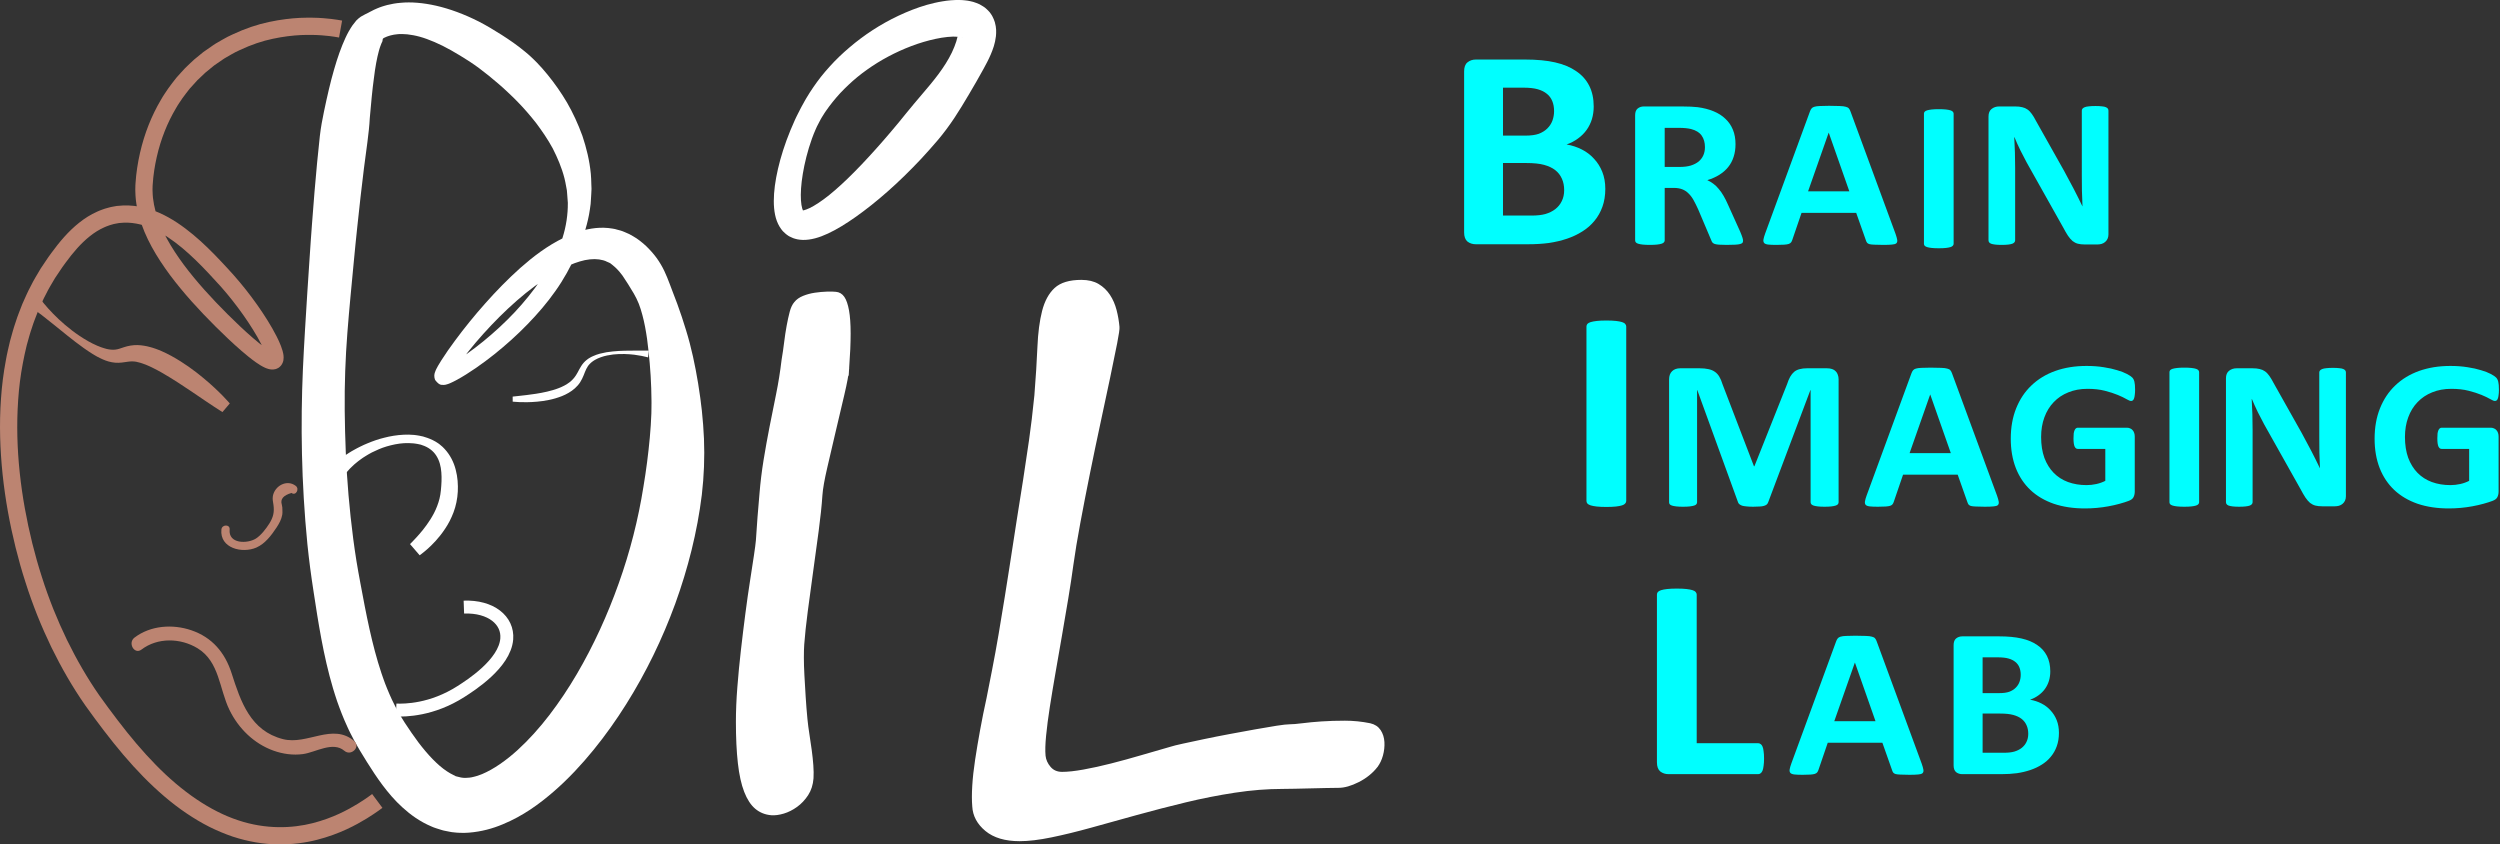 <?xml version="1.0" encoding="UTF-8" standalone="no"?>
<!-- Generator: Adobe Illustrator 16.0.4, SVG Export Plug-In . SVG Version: 6.00 Build 0)  -->

<svg
   inkscape:version="1.1 (c4e8f9e, 2021-05-24)"
   sodipodi:docname="logo.svg"
   xml:space="preserve"
   enable-background="new 0 0 560 560"
   viewBox="0 0 951.686 321.433"
   height="321.433"
   width="951.686"
   y="0px"
   x="0px"
   id="Layer_1"
   version="1.1"
   xmlns:inkscape="http://www.inkscape.org/namespaces/inkscape"
   xmlns:sodipodi="http://sodipodi.sourceforge.net/DTD/sodipodi-0.dtd"
   xmlns="http://www.w3.org/2000/svg"
   xmlns:svg="http://www.w3.org/2000/svg"><rect x="0" y="0" width="951.686" height="321.433" fill="#333333" stroke="none"/><defs
   id="defs187" /><sodipodi:namedview
   id="namedview185"
   pagecolor="#ffffff"
   bordercolor="#666666"
   borderopacity="1.0"
   inkscape:pageshadow="2"
   inkscape:pageopacity="0.0"
   inkscape:pagecheckerboard="0"
   showgrid="false"
   inkscape:zoom="0.77946429"
   inkscape:cx="445.81901"
   inkscape:cy="349.59908"
   inkscape:window-width="1826"
   inkscape:window-height="1081"
   inkscape:window-x="457"
   inkscape:window-y="67"
   inkscape:window-maximized="0"
   inkscape:current-layer="Layer_1" />
<g
   id="g182"
   transform="translate(-15.855,-117.654)">
	<path
   fill="none"
   stroke="#ffffff"
   stroke-width="4.917"
   stroke-miterlimit="10"
   d="m 166.663,387.951 c 3.318,0.121 13.581,0.053 24.677,-7.059 3.597,-2.306 16.65,-10.562 17.422,-19.991 0.583,-7.112 -6.015,-12.521 -16.324,-12.143"
   id="path154" />
	
		<line
   fill="none"
   stroke="#49aa48"
   stroke-width="0.803"
   stroke-miterlimit="10"
   x1="166.663"
   y1="398.676"
   x2="154.767"
   y2="396.261"
   id="line156" />
	<path
   fill="#ffffff"
   d="m 338.629,257.767 c -0.183,2.288 -0.794,5.625 -1.835,10.016 -1.043,4.391 -2.13,9.011 -3.263,13.858 -1.135,4.85 -2.222,9.515 -3.263,13.995 -1.043,4.482 -1.653,7.958 -1.834,10.428 -0.271,4.026 -0.748,8.575 -1.428,13.652 -0.679,5.076 -1.383,10.222 -2.106,15.436 -0.727,5.214 -1.405,10.245 -2.038,15.093 -0.636,4.85 -1.089,9.104 -1.359,12.761 -0.091,1.281 -0.136,2.929 -0.136,4.938 0,2.014 0.066,4.277 0.204,6.792 0.135,2.518 0.292,5.214 0.475,8.096 0.181,2.881 0.408,5.741 0.68,8.575 0.181,1.831 0.43,3.752 0.748,5.763 0.316,2.014 0.611,4.026 0.883,6.037 0.272,2.014 0.477,3.935 0.611,5.763 0.136,1.831 0.158,3.478 0.068,4.939 -0.183,2.379 -0.838,4.438 -1.972,6.175 -1.134,1.738 -2.492,3.179 -4.076,4.321 -1.588,1.146 -3.219,1.967 -4.894,2.47 -1.678,0.502 -3.195,0.708 -4.554,0.617 -2.266,-0.184 -4.213,-0.96 -5.844,-2.332 -1.633,-1.372 -2.991,-3.451 -4.078,-6.243 -1.087,-2.789 -1.881,-6.38 -2.378,-10.771 -0.5,-4.391 -0.748,-9.649 -0.748,-15.779 0,-4.023 0.18,-8.369 0.544,-13.034 0.36,-4.665 0.815,-9.375 1.358,-14.133 0.544,-4.755 1.108,-9.398 1.699,-13.926 0.588,-4.527 1.177,-8.666 1.768,-12.418 0.588,-3.749 1.087,-6.997 1.494,-9.741 0.408,-2.743 0.657,-4.665 0.748,-5.763 0.181,-3.108 0.385,-6.037 0.611,-8.781 0.226,-2.744 0.476,-5.716 0.748,-8.919 0.361,-4.39 0.883,-8.665 1.562,-12.828 0.682,-4.162 1.429,-8.323 2.243,-12.487 0.816,-4.161 1.653,-8.345 2.516,-12.554 0.859,-4.206 1.563,-8.597 2.106,-13.172 0.361,-2.103 0.68,-4.275 0.951,-6.517 0.272,-2.241 0.588,-4.344 0.952,-6.311 0.361,-1.967 0.747,-3.726 1.156,-5.283 0.406,-1.554 0.972,-2.744 1.697,-3.567 0.725,-0.914 1.768,-1.647 3.126,-2.196 1.359,-0.549 2.809,-0.937 4.351,-1.166 1.54,-0.227 3.035,-0.365 4.484,-0.411 1.448,-0.046 2.583,-0.022 3.399,0.068 1.176,0.092 2.128,0.664 2.854,1.715 0.725,1.053 1.292,2.699 1.698,4.939 0.409,2.243 0.612,5.146 0.612,8.713 0.003,3.568 -0.18,7.958 -0.54,13.172"
   id="path158" />
	<path
   fill="none"
   stroke="#ffffff"
   stroke-miterlimit="10"
   d="m 338.629,257.767 c -0.183,2.288 -0.794,5.625 -1.835,10.016 -1.043,4.391 -2.13,9.011 -3.263,13.858 -1.135,4.85 -2.222,9.515 -3.263,13.995 -1.043,4.482 -1.653,7.958 -1.834,10.428 -0.271,4.026 -0.748,8.575 -1.428,13.652 -0.679,5.076 -1.383,10.222 -2.106,15.436 -0.727,5.214 -1.405,10.245 -2.038,15.093 -0.636,4.85 -1.089,9.104 -1.359,12.761 -0.091,1.281 -0.136,2.929 -0.136,4.938 0,2.014 0.066,4.277 0.204,6.792 0.135,2.518 0.292,5.214 0.475,8.096 0.181,2.881 0.408,5.741 0.68,8.575 0.181,1.831 0.43,3.752 0.748,5.763 0.316,2.014 0.611,4.026 0.883,6.037 0.272,2.014 0.477,3.935 0.611,5.763 0.136,1.831 0.158,3.478 0.068,4.939 -0.183,2.379 -0.838,4.438 -1.972,6.175 -1.134,1.738 -2.492,3.179 -4.076,4.321 -1.588,1.146 -3.219,1.967 -4.894,2.47 -1.678,0.502 -3.195,0.708 -4.554,0.617 -2.266,-0.184 -4.213,-0.96 -5.844,-2.332 -1.633,-1.372 -2.991,-3.451 -4.078,-6.243 -1.087,-2.789 -1.881,-6.38 -2.378,-10.771 -0.5,-4.391 -0.748,-9.649 -0.748,-15.779 0,-4.023 0.18,-8.369 0.544,-13.034 0.36,-4.665 0.815,-9.375 1.358,-14.133 0.544,-4.755 1.108,-9.398 1.699,-13.926 0.588,-4.527 1.177,-8.666 1.768,-12.418 0.588,-3.749 1.087,-6.997 1.494,-9.741 0.408,-2.743 0.657,-4.665 0.748,-5.763 0.181,-3.108 0.385,-6.037 0.611,-8.781 0.226,-2.744 0.476,-5.716 0.748,-8.919 0.361,-4.39 0.883,-8.665 1.562,-12.828 0.682,-4.162 1.429,-8.323 2.243,-12.487 0.816,-4.161 1.653,-8.345 2.516,-12.554 0.859,-4.206 1.563,-8.597 2.106,-13.172 0.361,-2.103 0.68,-4.275 0.951,-6.517 0.272,-2.241 0.588,-4.344 0.952,-6.311 0.361,-1.967 0.747,-3.726 1.156,-5.283 0.406,-1.554 0.972,-2.744 1.697,-3.567 0.725,-0.914 1.768,-1.647 3.126,-2.196 1.359,-0.549 2.809,-0.937 4.351,-1.166 1.54,-0.227 3.035,-0.365 4.484,-0.411 1.448,-0.046 2.583,-0.022 3.399,0.068 1.176,0.092 2.128,0.664 2.854,1.715 0.725,1.053 1.292,2.699 1.698,4.939 0.409,2.243 0.612,5.146 0.612,8.713 0.003,3.568 -0.18,7.958 -0.54,13.172 z"
   id="path160" />
	<path
   fill="#ffffff"
   d="m 539.792,409.381 c -1.813,2.287 -4.124,4.14 -6.932,5.557 -2.81,1.419 -5.301,2.127 -7.476,2.127 -1.271,0 -2.854,0.023 -4.759,0.068 -1.901,0.047 -3.873,0.092 -5.911,0.137 -2.039,0.048 -4.011,0.092 -5.912,0.138 -1.903,0.047 -3.49,0.068 -4.758,0.068 -5.8,0 -11.849,0.48 -18.146,1.44 -6.299,0.961 -12.572,2.195 -18.825,3.705 -6.252,1.51 -12.437,3.108 -18.553,4.802 -6.117,1.691 -11.894,3.293 -17.331,4.803 -5.437,1.509 -10.488,2.744 -15.155,3.704 -4.667,0.961 -8.678,1.44 -12.028,1.44 -5.437,0 -9.675,-1.258 -12.709,-3.772 -3.036,-2.518 -4.645,-5.513 -4.825,-8.987 -0.183,-2.195 -0.183,-4.802 0,-7.821 0.181,-3.018 0.544,-6.311 1.088,-9.879 0.543,-3.566 1.177,-7.34 1.902,-11.319 0.725,-3.979 1.539,-8.026 2.447,-12.143 0.543,-2.744 1.244,-6.312 2.106,-10.702 0.859,-4.391 1.698,-8.987 2.515,-13.789 0.815,-4.803 1.584,-9.468 2.311,-13.994 0.724,-4.529 1.312,-8.255 1.767,-11.184 0.997,-6.676 1.925,-12.69 2.787,-18.043 0.859,-5.351 1.675,-10.496 2.445,-15.436 0.77,-4.939 1.517,-9.947 2.243,-15.024 0.726,-5.076 1.404,-10.771 2.039,-17.082 0.544,-6.86 0.929,-12.987 1.156,-18.386 0.224,-5.396 0.815,-9.947 1.766,-13.652 0.952,-3.704 2.491,-6.539 4.621,-8.507 2.128,-1.966 5.414,-2.95 9.855,-2.95 2.535,0 4.643,0.504 6.319,1.51 1.677,1.007 3.06,2.332 4.146,3.979 1.087,1.646 1.903,3.522 2.446,5.625 0.544,2.106 0.904,4.209 1.088,6.312 0.089,0.641 -0.204,2.699 -0.884,6.174 -0.68,3.477 -1.563,7.799 -2.65,12.966 -1.087,5.169 -2.311,10.908 -3.67,17.219 -1.359,6.312 -2.697,12.716 -4.009,19.209 -1.315,6.497 -2.539,12.784 -3.67,18.866 -1.135,6.085 -2.019,11.412 -2.652,15.984 -0.543,4.026 -1.201,8.349 -1.97,12.967 -0.771,4.62 -1.563,9.284 -2.379,13.995 -0.815,4.712 -1.632,9.398 -2.446,14.063 -0.816,4.665 -1.542,9.034 -2.175,13.104 -0.636,4.07 -1.111,7.73 -1.428,10.977 -0.318,3.248 -0.387,5.831 -0.203,7.752 0.181,1.646 0.859,3.156 2.038,4.528 1.178,1.372 2.764,2.058 4.758,2.058 2.174,0 4.914,-0.296 8.223,-0.892 3.307,-0.595 6.841,-1.372 10.602,-2.333 3.76,-0.96 7.59,-2.011 11.485,-3.155 3.896,-1.143 7.612,-2.217 11.146,-3.225 0.814,-0.274 2.378,-0.662 4.688,-1.166 2.312,-0.502 4.983,-1.074 8.021,-1.716 3.033,-0.639 6.272,-1.279 9.718,-1.921 3.442,-0.638 6.681,-1.234 9.719,-1.782 3.034,-0.55 5.73,-1.007 8.086,-1.373 2.356,-0.364 3.987,-0.549 4.895,-0.549 1.176,0 2.83,-0.138 4.961,-0.411 2.128,-0.274 4.553,-0.501 7.271,-0.687 2.718,-0.182 5.662,-0.273 8.834,-0.273 3.171,0 6.342,0.32 9.516,0.96 1.631,0.366 2.854,1.166 3.671,2.4 0.814,1.235 1.267,2.676 1.358,4.322 0.089,1.646 -0.092,3.293 -0.544,4.939 -0.453,1.647 -1.133,3.067 -2.037,4.255"
   id="path162" />
	<path
   fill="none"
   stroke="#ffffff"
   stroke-miterlimit="10"
   d="m 539.792,409.381 c -1.813,2.287 -4.124,4.14 -6.932,5.557 -2.81,1.419 -5.301,2.127 -7.476,2.127 -1.271,0 -2.854,0.023 -4.759,0.068 -1.901,0.047 -3.873,0.092 -5.911,0.137 -2.039,0.048 -4.011,0.092 -5.912,0.138 -1.903,0.047 -3.49,0.068 -4.758,0.068 -5.8,0 -11.849,0.48 -18.146,1.44 -6.299,0.961 -12.572,2.195 -18.825,3.705 -6.252,1.51 -12.437,3.108 -18.553,4.802 -6.117,1.691 -11.894,3.293 -17.331,4.803 -5.437,1.509 -10.488,2.744 -15.155,3.704 -4.667,0.961 -8.678,1.44 -12.028,1.44 -5.437,0 -9.675,-1.258 -12.709,-3.772 -3.036,-2.518 -4.645,-5.513 -4.825,-8.987 -0.183,-2.195 -0.183,-4.802 0,-7.821 0.181,-3.018 0.544,-6.311 1.088,-9.879 0.543,-3.566 1.177,-7.34 1.902,-11.319 0.725,-3.979 1.539,-8.026 2.447,-12.143 0.543,-2.744 1.244,-6.312 2.106,-10.702 0.859,-4.391 1.698,-8.987 2.515,-13.789 0.815,-4.803 1.584,-9.468 2.311,-13.994 0.724,-4.529 1.312,-8.255 1.767,-11.184 0.997,-6.676 1.925,-12.69 2.787,-18.043 0.859,-5.351 1.675,-10.496 2.445,-15.436 0.77,-4.939 1.517,-9.947 2.243,-15.024 0.726,-5.076 1.404,-10.771 2.039,-17.082 0.544,-6.86 0.929,-12.987 1.156,-18.386 0.224,-5.396 0.815,-9.947 1.766,-13.652 0.952,-3.704 2.491,-6.539 4.621,-8.507 2.128,-1.966 5.414,-2.95 9.855,-2.95 2.535,0 4.643,0.504 6.319,1.51 1.677,1.007 3.06,2.332 4.146,3.979 1.087,1.646 1.903,3.522 2.446,5.625 0.544,2.106 0.904,4.209 1.088,6.312 0.089,0.641 -0.204,2.699 -0.884,6.174 -0.68,3.477 -1.563,7.799 -2.65,12.966 -1.087,5.169 -2.311,10.908 -3.67,17.219 -1.359,6.312 -2.697,12.716 -4.009,19.209 -1.315,6.497 -2.539,12.784 -3.67,18.866 -1.135,6.085 -2.019,11.412 -2.652,15.984 -0.543,4.026 -1.201,8.349 -1.97,12.967 -0.771,4.62 -1.563,9.284 -2.379,13.995 -0.815,4.712 -1.632,9.398 -2.446,14.063 -0.816,4.665 -1.542,9.034 -2.175,13.104 -0.636,4.07 -1.111,7.73 -1.428,10.977 -0.318,3.248 -0.387,5.831 -0.203,7.752 0.181,1.646 0.859,3.156 2.038,4.528 1.178,1.372 2.764,2.058 4.758,2.058 2.174,0 4.914,-0.296 8.223,-0.892 3.307,-0.595 6.841,-1.372 10.602,-2.333 3.76,-0.96 7.59,-2.011 11.485,-3.155 3.896,-1.143 7.612,-2.217 11.146,-3.225 0.814,-0.274 2.378,-0.662 4.688,-1.166 2.312,-0.502 4.983,-1.074 8.021,-1.716 3.033,-0.639 6.272,-1.279 9.718,-1.921 3.442,-0.638 6.681,-1.234 9.719,-1.782 3.034,-0.55 5.73,-1.007 8.086,-1.373 2.356,-0.364 3.987,-0.549 4.895,-0.549 1.176,0 2.83,-0.138 4.961,-0.411 2.128,-0.274 4.553,-0.501 7.271,-0.687 2.718,-0.182 5.662,-0.273 8.834,-0.273 3.171,0 6.342,0.32 9.516,0.96 1.631,0.366 2.854,1.166 3.671,2.4 0.814,1.235 1.267,2.676 1.358,4.322 0.089,1.646 -0.092,3.293 -0.544,4.939 -0.453,1.647 -1.133,3.067 -2.037,4.255 z"
   id="path164" />
	<path
   fill="#ffffff"
   d="m 156.973,122.024 c 0,0 0.187,-0.096 0.556,-0.286 0.422,-0.199 0.75,-0.438 1.952,-0.913 0.27,-0.108 0.557,-0.223 0.86,-0.345 0.313,-0.128 0.624,-0.24 0.92,-0.324 0.614,-0.181 1.288,-0.419 2.024,-0.597 1.47,-0.362 3.199,-0.7 5.122,-0.843 3.861,-0.374 8.507,-0.018 13.567,1.135 5.06,1.169 10.547,3.162 16.234,6.044 2.83,1.47 5.701,3.167 8.639,5.051 2.946,1.882 5.957,3.939 8.941,6.429 0.373,0.316 0.748,0.633 1.125,0.952 l 0.282,0.243 0.308,0.28 0.499,0.46 c 0.726,0.69 1.543,1.45 2.22,2.165 1.411,1.468 2.785,2.99 4.089,4.623 2.635,3.239 5.139,6.769 7.408,10.63 2.244,3.884 4.189,8.12 5.831,12.62 1.528,4.559 2.726,9.388 3.212,14.458 0.156,1.256 0.125,2.555 0.19,3.834 0.024,0.64 0.049,1.282 0.073,1.926 0.001,0.644 -0.063,1.295 -0.093,1.944 -0.039,0.647 -0.078,1.297 -0.118,1.948 l -0.062,0.975 -0.032,0.488 -0.016,0.244 c -0.001,0.067 -0.032,0.311 -0.032,0.311 -0.083,0.601 -0.166,1.204 -0.25,1.809 -0.108,0.67 -0.207,1.362 -0.33,2.014 -0.969,5.175 -2.736,10.194 -4.866,15.075 -2.17,4.868 -4.776,9.621 -7.943,14.076 -3.141,4.471 -6.756,8.68 -10.665,12.689 -3.901,4.021 -8.123,7.831 -12.631,11.424 -2.258,1.793 -4.584,3.534 -7.005,5.199 -2.431,1.665 -4.905,3.267 -7.653,4.73 -0.7,0.363 -1.394,0.728 -2.225,1.077 -0.442,0.174 -0.84,0.352 -1.591,0.527 -0.321,0.046 -0.379,0.09 -0.922,0.1 -0.332,-0.21 -1.206,0.598 -3.069,-1.86 0.111,0.243 -0.402,-0.705 -0.338,-1.802 0.087,-0.794 0.109,-0.619 0.182,-0.972 0.223,-0.7 0.428,-1.117 0.626,-1.518 0.201,-0.411 0.399,-0.764 0.601,-1.122 0.401,-0.71 0.812,-1.363 1.227,-2.019 1.649,-2.6 3.38,-5.066 5.192,-7.505 3.608,-4.876 7.456,-9.64 11.593,-14.277 4.12,-4.652 8.529,-9.171 13.34,-13.486 4.851,-4.269 10.121,-8.343 16.499,-11.461 3.193,-1.541 6.685,-2.878 10.674,-3.506 1.987,-0.313 4.103,-0.421 6.276,-0.21 0.543,0.055 1.088,0.11 1.634,0.219 l 0.819,0.152 c -0.194,-0.081 0.736,0.197 0.736,0.197 l 0.291,0.078 c 0.821,0.241 1.372,0.29 2.726,0.881 0.587,0.243 1.173,0.499 1.754,0.766 l 1.437,0.8 c 0.984,0.519 1.827,1.154 2.686,1.794 0.889,0.625 1.592,1.346 2.392,2.033 0.752,0.707 1.402,1.461 2.102,2.203 2.671,2.99 4.524,6.342 5.875,9.743 l 0.992,2.539 c 0.292,0.849 0.64,1.676 0.949,2.516 0.634,1.661 1.283,3.307 1.887,4.962 1.192,3.309 2.327,6.615 3.319,9.955 2.067,6.664 3.485,13.455 4.619,20.319 0.28,1.717 0.539,3.445 0.773,5.175 l 0.173,1.284 0.158,1.355 0.313,2.491 c 0.373,3.681 0.668,7.186 0.812,10.751 0.289,7.117 0.009,14.271 -0.82,21.354 -1.74,14.163 -5.274,28.057 -10.106,41.426 -4.874,13.362 -11.102,26.204 -18.672,38.26 -3.783,6.03 -7.912,11.862 -12.448,17.431 -4.535,5.567 -9.469,10.894 -15.061,15.759 -5.593,4.853 -11.793,9.377 -19.496,12.553 -3.822,1.614 -8.126,2.803 -12.868,3.177 l -1.792,0.09 -1.835,-0.036 c -0.607,-0.003 -1.234,-0.08 -1.853,-0.139 l -0.93,-0.101 c 0.395,0.09 -1.075,-0.182 -1.019,-0.176 l -0.3,-0.06 -1.199,-0.238 -0.599,-0.12 c -0.075,-0.01 -0.219,-0.047 -0.41,-0.103 l -0.514,-0.149 c -0.684,-0.201 -1.368,-0.417 -2.046,-0.644 l -1.012,-0.354 c -0.354,-0.124 -0.557,-0.238 -0.843,-0.36 -4.368,-1.853 -7.918,-4.457 -10.905,-7.175 -3.015,-2.718 -5.451,-5.641 -7.644,-8.548 -2.181,-2.917 -4.085,-5.859 -5.884,-8.712 -0.86,-1.403 -1.719,-2.807 -2.576,-4.206 l -0.287,-0.471 -0.148,-0.258 -0.296,-0.515 -0.592,-1.03 c -0.399,-0.704 -0.768,-1.303 -1.225,-2.206 l -1.297,-2.51 c -0.45,-0.851 -0.759,-1.612 -1.143,-2.422 -0.758,-1.592 -1.406,-3.2 -2.055,-4.805 -0.66,-1.603 -1.198,-3.218 -1.791,-4.819 -0.511,-1.609 -1.075,-3.214 -1.531,-4.813 -1.904,-6.405 -3.298,-12.727 -4.463,-18.904 -1.155,-6.178 -2.082,-12.216 -2.978,-18.114 -0.442,-2.915 -0.9,-5.946 -1.286,-8.965 -0.395,-3.013 -0.732,-5.98 -1.041,-8.938 -2.337,-23.639 -2.605,-45.899 -1.715,-66.508 0.472,-10.309 1.112,-20.059 1.684,-29.272 0.305,-4.612 0.602,-9.106 0.891,-13.474 0.313,-4.364 0.555,-8.557 0.893,-12.705 0.324,-4.131 0.637,-8.129 0.939,-11.989 0.344,-3.856 0.674,-7.574 0.992,-11.146 0.368,-3.582 0.72,-7.017 1.057,-10.3 0.373,-3.3 0.962,-6.401 1.582,-9.359 1.241,-5.927 2.451,-11.202 3.809,-15.865 1.321,-4.63 2.748,-8.649 4.324,-12.067 0.206,-0.43 0.406,-0.846 0.6,-1.251 0.187,-0.398 0.38,-0.789 0.635,-1.202 0.485,-0.81 0.889,-1.529 1.369,-2.234 0.547,-0.733 1.06,-1.391 1.545,-1.98 0.599,-0.614 1.21,-1.104 1.771,-1.492 1.224,-0.716 2.189,-1.174 2.694,-1.411 0.542,-0.273 0.803,-0.436 0.803,-0.436 z m 5.075,10.029 c 0,0 -0.103,0.051 -0.275,0.198 -0.236,0.141 -0.255,0.442 -0.291,0.758 0,0.205 -0.018,0.379 -0.114,0.5 -0.097,0.238 -0.21,0.496 -0.35,0.752 -0.138,0.325 -0.285,0.789 -0.455,1.207 -0.09,0.195 -0.169,0.47 -0.248,0.767 -0.081,0.287 -0.165,0.582 -0.252,0.886 -0.677,2.48 -1.365,5.988 -1.873,10.332 -0.601,4.287 -1.061,9.414 -1.566,15.148 -0.295,5.782 -1.36,12.122 -2.221,19.099 -0.415,3.497 -0.848,7.137 -1.296,10.912 -0.412,3.78 -0.837,7.697 -1.277,11.743 -0.452,4.027 -0.832,8.288 -1.264,12.618 -0.41,4.33 -0.833,8.784 -1.266,13.355 -0.843,9.157 -1.705,18.728 -2.033,28.621 -0.358,9.885 -0.205,20.257 0.222,30.94 0.451,10.683 1.375,21.705 2.833,32.902 0.373,2.794 0.775,5.61 1.223,8.404 0.449,2.791 0.968,5.585 1.514,8.529 1.081,5.819 2.177,11.643 3.45,17.382 1.279,5.732 2.739,11.386 4.555,16.823 0.438,1.371 0.959,2.685 1.431,4.034 0.54,1.301 1.028,2.642 1.608,3.914 0.57,1.281 1.134,2.567 1.776,3.794 0.312,0.602 0.617,1.292 0.932,1.821 l 0.927,1.668 c 0.257,0.507 0.735,1.244 1.139,1.904 l 0.626,1.01 0.313,0.505 0.156,0.253 c -0.208,-0.343 0.035,0.045 0.03,0.032 0.86,1.314 1.718,2.589 2.566,3.822 1.69,2.474 3.438,4.786 5.235,6.904 1.784,2.123 3.645,4.033 5.463,5.61 1.833,1.567 3.644,2.754 5.244,3.502 0.087,0.04 0.236,0.136 0.27,0.135 0.049,0.011 0.095,0.026 0.14,0.047 0.09,0.04 0.175,0.093 0.259,0.159 l 0.063,0.052 c -0.002,0.018 0.049,0.039 0.175,0.064 l 0.594,0.146 1.187,0.29 0.297,0.073 c 0.255,0.057 -1.014,-0.184 -0.416,-0.076 l 0.285,0.041 c 0.192,0.027 0.373,0.084 0.583,0.082 0.204,0.014 0.409,0.031 0.614,0.057 l 0.657,-0.005 c 0.897,-0.028 1.869,-0.097 2.912,-0.383 0.51,-0.093 1.056,-0.3 1.59,-0.438 0.548,-0.208 1.093,-0.365 1.655,-0.611 4.468,-1.881 9.147,-5.195 13.471,-9.108 4.323,-3.952 8.417,-8.491 12.166,-13.398 3.758,-4.904 7.24,-10.131 10.43,-15.571 6.381,-10.887 11.702,-22.55 15.959,-34.544 4.283,-11.992 7.44,-24.358 9.401,-36.793 1.048,-6.21 1.849,-12.435 2.424,-18.673 0.303,-3.114 0.472,-6.28 0.596,-9.251 l 0.034,-2.493 0.005,-0.625 0.003,-0.312 c 0.003,-0.053 -0.006,-0.323 0.009,-0.198 l -0.007,-1.203 c -0.011,-1.584 -0.044,-3.163 -0.098,-4.745 -0.204,-6.333 -0.785,-12.63 -1.586,-18.798 -0.448,-3.074 -0.983,-6.116 -1.778,-9.037 l -0.625,-2.171 c -0.232,-0.707 -0.489,-1.406 -0.734,-2.108 -0.298,-0.673 -0.574,-1.351 -0.896,-2.01 -0.323,-0.65 -0.676,-1.276 -1.019,-1.908 -1.454,-2.456 -2.876,-4.753 -4.275,-6.79 -0.377,-0.46 -0.737,-0.97 -1.114,-1.412 -0.39,-0.4 -0.742,-0.916 -1.148,-1.253 -0.398,-0.365 -0.777,-0.783 -1.185,-1.076 l -0.593,-0.497 c -0.14,-0.087 -0.273,-0.186 -0.405,-0.297 -0.052,-0.198 -1.057,-0.574 -1.739,-0.88 l -0.277,-0.12 c -0.187,-0.073 0.55,0.154 0.16,0.032 l -0.348,-0.127 c -0.227,-0.101 -0.474,-0.162 -0.72,-0.233 -0.985,-0.279 -2.084,-0.428 -3.264,-0.441 -1.18,-0.015 -2.43,0.137 -3.712,0.388 -1.277,0.282 -2.58,0.669 -3.881,1.145 -5.21,1.975 -10.312,5.151 -15.089,8.679 -4.805,3.535 -9.286,7.544 -13.514,11.731 -4.209,4.208 -8.178,8.609 -11.82,13.149 -1.798,2.28 -3.554,4.588 -5.093,6.917 -0.371,0.582 -0.742,1.168 -1.061,1.73 -0.158,0.278 -0.318,0.563 -0.438,0.808 -0.134,0.248 -0.228,0.494 -0.228,0.494 0.035,-0.176 -0.008,0.173 0.063,-0.441 0.048,-0.913 -0.482,-1.678 -0.27,-1.272 -1.75,-2.315 -2.422,-1.482 -2.576,-1.7 -0.361,0.017 -0.241,0.008 -0.381,0.035 -0.042,0.012 0.24,-0.076 0.471,-0.175 0.508,-0.212 1.109,-0.506 1.687,-0.823 2.351,-1.284 4.702,-2.834 6.961,-4.423 2.266,-1.597 4.462,-3.28 6.59,-5.011 4.247,-3.475 8.227,-7.152 11.856,-11.01 3.629,-3.859 6.883,-7.913 9.761,-12.066 2.859,-4.161 5.394,-8.418 7.197,-12.846 1.844,-4.409 2.857,-8.982 3.171,-13.4 0.041,-0.545 0.052,-1.055 0.083,-1.579 0.023,-0.551 0.019,-1.188 0.024,-1.776 -0.08,-1.06 -0.16,-2.114 -0.239,-3.161 -0.047,-0.532 -0.058,-1.061 -0.13,-1.586 l -0.291,-1.565 c -0.225,-1.034 -0.342,-2.065 -0.637,-3.067 -1.034,-4.031 -2.652,-7.773 -4.431,-11.283 -1.889,-3.485 -4.081,-6.668 -6.323,-9.664 -2.316,-2.955 -4.711,-5.704 -7.161,-8.211 -1.236,-1.24 -2.45,-2.46 -3.678,-3.581 -0.625,-0.598 -1.152,-1.081 -1.752,-1.626 -0.619,-0.543 -1.231,-1.08 -1.837,-1.612 -2.448,-2.094 -4.909,-4.119 -7.34,-5.915 -2.437,-1.797 -4.855,-3.372 -7.182,-4.759 -2.324,-1.394 -4.526,-2.68 -6.647,-3.724 -2.118,-1.049 -4.128,-1.907 -6,-2.587 -1.875,-0.682 -3.613,-1.157 -5.188,-1.444 -1.576,-0.303 -2.987,-0.447 -4.21,-0.454 -1.237,-0.038 -2.268,0.112 -3.152,0.239 -0.445,0.061 -0.823,0.187 -1.187,0.261 -0.196,0.039 -0.34,0.083 -0.452,0.126 -0.125,0.038 -0.244,0.075 -0.355,0.11 -0.348,0.049 -1.1,0.428 -1.434,0.566 -0.379,0.168 -0.572,0.254 -0.572,0.254 z"
   id="path166" />
	<path
   fill="#bc8471"
   d="m 144.917,131.941 c 0,0 -0.149,-0.027 -0.443,-0.08 -0.304,-0.059 -0.73,-0.132 -1.251,-0.21 -1.06,-0.173 -2.723,-0.384 -4.874,-0.549 -2.158,-0.165 -4.836,-0.22 -7.976,-0.101 -3.138,0.16 -6.732,0.575 -10.674,1.415 -3.947,0.821 -8.196,2.244 -12.568,4.303 -1.09,0.523 -2.22,1.023 -3.288,1.692 -0.544,0.315 -1.094,0.632 -1.648,0.953 -0.555,0.32 -1.125,0.629 -1.649,1.021 -1.04,0.717 -2.1,1.448 -3.178,2.191 -1.106,0.906 -2.232,1.827 -3.376,2.763 -1.042,0.941 -1.981,1.897 -3.008,2.859 -0.98,1.03 -1.943,2.148 -2.94,3.24 -0.892,1.186 -1.864,2.338 -2.735,3.592 -0.833,1.28 -1.764,2.521 -2.513,3.906 -3.211,5.396 -5.715,11.629 -7.255,18.407 -0.77,3.387 -1.326,6.898 -1.552,10.494 l -0.04,0.57 -0.017,0.712 -0.017,0.713 0.017,0.615 c 0,0.804 0.083,1.688 0.155,2.549 0.195,1.727 0.534,3.463 1.006,5.201 1.916,6.972 5.953,13.791 10.755,20.274 4.851,6.487 10.539,12.716 16.674,18.829 3.063,3.046 6.224,6.071 9.509,8.916 1.64,1.418 3.322,2.799 5.005,3.991 0.825,0.581 1.705,1.136 2.36,1.432 0.126,0.045 0.311,0.134 0.323,0.122 0.03,0.013 0.066,0.025 -0.037,-0.002 -0.077,-0.006 -0.078,-0.002 -0.39,0.009 -0.12,0.013 -0.239,0.044 -0.348,0.09 -0.199,0.047 -0.413,0.136 -0.596,0.257 0.135,-0.205 -0.828,0.779 -0.624,0.559 0.024,-0.032 0.138,-0.162 0.087,-0.114 -0.167,0.175 -0.31,0.395 -0.402,0.626 -0.107,0.299 -0.12,0.43 -0.125,0.407 -0.027,0.067 -0.009,0.211 -0.021,0.157 0.016,0.013 -0.05,-0.414 -0.161,-0.79 -0.112,-0.4 -0.261,-0.848 -0.445,-1.309 -0.358,-0.921 -0.801,-1.883 -1.279,-2.842 -0.972,-1.921 -2.076,-3.846 -3.258,-5.742 -2.362,-3.798 -5.005,-7.509 -7.831,-11.09 -1.415,-1.79 -2.88,-3.547 -4.397,-5.259 -1.498,-1.68 -3.151,-3.45 -4.73,-5.136 -3.195,-3.399 -6.49,-6.658 -10.007,-9.589 -3.515,-2.912 -7.259,-5.533 -11.265,-7.311 -4.002,-1.757 -8.241,-2.622 -12.368,-2.157 l -0.194,0.012 c -0.203,0.026 0.06,-0.027 -0.051,-0.004 l -0.446,0.082 -0.892,0.164 c -0.281,0.058 -0.63,0.101 -0.856,0.171 l -0.686,0.203 c -0.454,0.126 -0.914,0.245 -1.414,0.457 -0.485,0.202 -0.991,0.336 -1.46,0.588 -1.93,0.85 -3.761,2.012 -5.478,3.383 -3.451,2.741 -6.421,6.252 -9.208,10.054 l -1.051,1.444 -0.205,0.285 -0.254,0.377 -0.508,0.755 -2.027,3.017 c -1.139,1.986 -2.361,3.883 -3.385,6.006 -1.119,2.048 -2.018,4.207 -2.981,6.331 -0.834,2.182 -1.741,4.335 -2.424,6.572 -0.779,2.203 -1.353,4.473 -1.99,6.72 -0.518,2.28 -1.093,4.545 -1.481,6.852 -0.866,4.591 -1.455,9.233 -1.761,13.886 -1.293,18.628 1.1,37.215 5.372,54.58 1.083,4.336 2.282,8.623 3.645,12.807 0.658,2.16 1.384,4.184 2.094,6.215 0.716,2.028 1.511,4.056 2.287,6.055 1.603,3.989 3.327,7.877 5.148,11.66 1.85,3.769 3.794,7.433 5.847,10.965 2.052,3.533 4.215,6.931 6.472,10.178 2.251,3.206 4.693,6.429 7.023,9.506 4.706,6.166 9.496,11.874 14.476,16.94 9.904,10.153 20.742,17.621 31.375,21.117 10.613,3.557 20.668,3.066 28.354,1.1 7.775,-1.979 13.427,-5.099 17.125,-7.341 1.858,-1.129 3.222,-2.1 4.148,-2.741 0.912,-0.663 1.383,-1.006 1.383,-1.006 l 3.915,5.26 c 0,0 -0.511,0.371 -1.499,1.09 -1.005,0.696 -2.485,1.75 -4.515,2.983 -4.041,2.447 -10.242,5.892 -18.967,8.115 -4.32,1.112 -9.399,1.802 -14.771,1.717 -5.438,-0.04 -11.307,-1.018 -17.244,-2.957 -2.955,-1.008 -5.924,-2.243 -8.872,-3.712 -2.941,-1.479 -5.839,-3.215 -8.697,-5.141 -5.723,-3.851 -11.187,-8.578 -16.412,-13.89 -5.226,-5.314 -10.196,-11.248 -15.008,-17.553 -2.404,-3.179 -4.786,-6.313 -7.192,-9.738 -2.368,-3.404 -4.624,-6.952 -6.76,-10.629 -2.138,-3.677 -4.157,-7.483 -6.077,-11.396 -1.891,-3.927 -3.679,-7.959 -5.34,-12.095 -0.809,-2.08 -1.622,-4.153 -2.378,-6.295 -0.751,-2.146 -1.521,-4.311 -2.164,-6.425 -1.405,-4.313 -2.638,-8.72 -3.759,-13.208 -2.224,-8.968 -3.919,-18.227 -4.925,-27.702 -0.988,-9.472 -1.332,-19.166 -0.624,-28.923 0.322,-4.877 0.94,-9.767 1.856,-14.625 0.412,-2.438 1.018,-4.846 1.572,-7.266 0.674,-2.394 1.29,-4.806 2.12,-7.164 0.732,-2.386 1.699,-4.701 2.598,-7.037 1.03,-2.287 2.002,-4.602 3.206,-6.813 1.085,-2.246 2.475,-4.445 3.768,-6.654 l 2.03,-3.022 0.508,-0.755 0.254,-0.377 0.324,-0.456 1.09,-1.498 c 2.943,-4.006 6.266,-8.006 10.419,-11.308 2.068,-1.65 4.358,-3.116 6.859,-4.222 0.604,-0.314 1.27,-0.513 1.904,-0.769 0.618,-0.256 1.325,-0.458 2.038,-0.649 l 1.06,-0.288 c 0.356,-0.095 0.611,-0.12 0.921,-0.183 l 0.892,-0.164 0.446,-0.082 c 0.036,-0.011 0.45,-0.065 0.398,-0.05 l 0.258,-0.02 c 5.51,-0.637 11.024,0.563 15.798,2.675 4.796,2.137 8.97,5.098 12.799,8.264 3.822,3.185 7.298,6.636 10.585,10.132 1.656,1.769 3.228,3.448 4.864,5.283 1.606,1.811 3.148,3.661 4.636,5.543 2.972,3.769 5.738,7.648 8.256,11.696 1.26,2.024 2.452,4.093 3.55,6.264 0.544,1.093 1.064,2.209 1.534,3.416 0.236,0.6 0.455,1.234 0.65,1.931 0.184,0.721 0.385,1.414 0.396,2.568 0.016,0.231 -0.031,0.655 -0.089,1.005 -0.014,0.12 -0.061,0.388 -0.228,0.816 -0.143,0.365 -0.335,0.717 -0.553,1.025 -0.123,0.168 -0.111,0.142 -0.174,0.222 0.128,-0.095 -0.95,0.968 -0.949,0.819 -0.308,0.188 -0.646,0.346 -0.972,0.457 -0.25,0.064 -0.509,0.114 -0.77,0.146 -0.593,0.078 -0.876,0.023 -1.234,-0.013 -0.388,-0.041 -0.624,-0.111 -0.866,-0.18 -0.542,-0.141 -0.87,-0.3 -1.27,-0.461 -1.405,-0.651 -2.423,-1.344 -3.447,-2.05 -1.996,-1.416 -3.783,-2.893 -5.523,-4.396 -3.47,-3.005 -6.705,-6.105 -9.851,-9.232 C 91.63,235.7 85.724,229.253 80.584,222.379 75.505,215.495 71.051,208.143 68.77,199.932 c -0.557,-2.048 -0.968,-4.137 -1.203,-6.242 -0.091,-1.06 -0.187,-2.089 -0.192,-3.196 l -0.015,-0.816 0.017,-0.714 0.017,-0.712 0.027,-0.494 0.026,-0.355 c 0.251,-3.962 0.859,-7.812 1.702,-11.518 1.686,-7.416 4.434,-14.284 8.004,-20.288 0.837,-1.533 1.866,-2.926 2.8,-4.348 0.972,-1.397 2.052,-2.691 3.055,-4.009 1.114,-1.233 2.176,-2.461 3.299,-3.637 1.19,-1.132 2.376,-2.305 3.532,-3.337 1.144,-0.936 2.269,-1.857 3.376,-2.763 1.273,-0.886 2.525,-1.757 3.755,-2.613 0.587,-0.433 1.22,-0.782 1.839,-1.14 0.619,-0.359 1.233,-0.713 1.84,-1.065 1.196,-0.74 2.453,-1.305 3.67,-1.889 4.877,-2.299 9.61,-3.871 13.975,-4.784 4.362,-0.932 8.319,-1.385 11.767,-1.56 3.45,-0.133 6.388,-0.07 8.766,0.111 2.384,0.183 4.183,0.412 5.442,0.616 0.641,0.098 1.093,0.176 1.375,0.23 0.294,0.054 0.443,0.081 0.443,0.081 z"
   id="path168" />
	<path
   fill="#ffffff"
   d="m 315.992,207.438 c 0,0 -0.183,-0.128 -0.537,-0.377 -0.093,-0.07 -0.189,-0.144 -0.292,-0.223 -0.132,-0.109 -0.27,-0.223 -0.414,-0.343 -0.284,-0.245 -0.597,-0.535 -0.893,-0.847 -0.393,-0.484 -0.913,-1.097 -1.261,-1.741 -0.791,-1.319 -1.369,-2.887 -1.694,-4.508 -0.334,-1.633 -0.482,-3.367 -0.483,-5.204 10e-4,-3.67 0.56,-7.772 1.599,-12.292 1.045,-4.517 2.589,-9.435 4.737,-14.664 0.539,-1.305 1.107,-2.639 1.726,-3.988 l 0.482,-1.013 0.294,-0.601 0.24,-0.474 c 0.32,-0.633 0.645,-1.272 0.972,-1.917 0.296,-0.631 0.75,-1.385 1.125,-2.08 0.406,-0.693 0.77,-1.467 1.197,-2.126 0.83,-1.364 1.665,-2.759 2.617,-4.1 0.899,-1.382 1.935,-2.686 2.949,-4.039 1.077,-1.295 2.136,-2.645 3.321,-3.897 2.307,-2.573 4.862,-5.015 7.6,-7.329 5.461,-4.654 11.692,-8.773 18.581,-12.021 3.448,-1.623 7.047,-3.061 10.872,-4.164 1.926,-0.527 3.885,-1.005 5.962,-1.33 2.058,-0.35 4.229,-0.554 6.633,-0.496 0.609,0.024 1.193,0.028 1.873,0.125 0.673,0.091 1.274,0.128 2.039,0.324 0.735,0.174 1.423,0.313 2.29,0.672 0.415,0.162 0.814,0.319 1.231,0.512 0.468,0.254 0.931,0.528 1.382,0.82 0.227,0.149 0.443,0.287 0.67,0.457 0.247,0.207 0.489,0.423 0.727,0.646 0.235,0.224 0.467,0.455 0.689,0.692 l 0.328,0.359 c 0.223,0.307 -0.273,-0.43 0.54,0.735 l 0.045,0.07 0.181,0.281 0.092,0.141 0.046,0.072 0.148,0.271 c 0.383,0.708 0.741,1.557 0.95,2.251 0.635,2.203 0.549,3.873 0.419,5.362 -0.337,2.88 -1.15,4.99 -1.979,6.962 -0.836,1.959 -1.782,3.708 -2.711,5.414 -1.854,3.405 -3.719,6.58 -5.56,9.714 -1.843,3.122 -3.684,6.169 -5.606,9.076 -1.938,2.896 -3.969,5.643 -6.114,8.194 -2.154,2.544 -4.331,4.966 -6.48,7.294 -4.34,4.622 -8.643,8.804 -12.821,12.484 -4.17,3.688 -8.211,6.877 -11.993,9.561 -3.789,2.676 -7.329,4.852 -10.663,6.405 -3.295,1.549 -6.568,2.497 -9.573,2.435 -0.342,0.011 -0.749,-0.044 -1.092,-0.078 -0.358,-0.047 -0.661,-0.069 -0.992,-0.147 -0.662,-0.161 -1.191,-0.289 -1.644,-0.471 -0.91,-0.377 -1.353,-0.621 -1.353,-0.621 z m 5.6,-9.446 c 0,0 -0.032,-0.069 -0.146,-0.105 -0.054,-0.016 -0.044,-0.065 -0.09,-0.062 -0.021,0.002 0.025,-0.026 0.033,-0.028 0.025,-0.013 0.01,0.009 0.087,-0.019 0.354,-0.054 1.943,-0.431 4.191,-1.776 2.236,-1.295 5.059,-3.327 8.134,-6.013 3.088,-2.671 6.466,-5.95 10.027,-9.692 3.556,-3.746 7.324,-7.928 11.164,-12.474 1.94,-2.256 3.878,-4.621 5.826,-7.053 1.957,-2.427 4.018,-4.848 6.109,-7.308 2.102,-2.45 4.214,-4.957 6.178,-7.586 1.944,-2.628 3.749,-5.406 5.115,-8.259 0.679,-1.423 1.241,-2.873 1.679,-4.221 0.43,-1.333 0.674,-2.649 0.718,-3.314 0.011,-0.277 -0.055,-0.42 0.08,0.059 0.069,0.273 0.247,0.712 0.473,1.004 l 0.088,0.115 -0.043,-0.07 -0.087,-0.142 -0.175,-0.285 -0.045,-0.072 0.428,0.612 0.091,0.123 c 0.064,0.079 0.137,0.153 0.216,0.219 0.078,0.067 0.163,0.125 0.251,0.175 0.048,0.039 0.068,0.067 0.108,0.095 0.072,0.053 0.159,0.09 0.249,0.107 0.01,0.01 -0.01,0.009 -0.007,-0.001 0.058,-0.027 -0.136,-0.063 -0.265,-0.116 -0.092,-0.069 -0.389,-0.088 -0.597,-0.142 -0.202,-0.063 -0.513,-0.075 -0.796,-0.106 -1.163,-0.107 -2.578,-0.099 -4.054,0.07 -1.465,0.132 -2.997,0.409 -4.528,0.727 -3.075,0.662 -6.186,1.585 -9.204,2.732 -6.045,2.298 -11.795,5.358 -16.87,8.985 -2.55,1.801 -4.927,3.755 -7.102,5.821 -1.121,1.004 -2.119,2.099 -3.149,3.146 -0.963,1.101 -1.961,2.16 -2.828,3.293 -0.919,1.098 -1.719,2.255 -2.529,3.384 -0.425,0.567 -0.736,1.116 -1.096,1.677 -0.345,0.585 -0.694,1.051 -1.035,1.719 -0.333,0.641 -0.663,1.277 -0.991,1.907 l -0.244,0.471 -0.062,0.118 -0.031,0.058 c -0.057,0.116 0.044,-0.092 0.025,-0.05 l -0.102,0.225 -0.404,0.891 c -0.517,1.199 -1.022,2.383 -1.438,3.582 -1.706,4.779 -2.801,9.367 -3.477,13.387 -0.669,4.021 -0.882,7.52 -0.71,10.105 0.083,1.289 0.26,2.341 0.475,3.076 0.207,0.75 0.452,1.111 0.547,1.21 0.05,0.098 0.065,0.011 0.054,0.038 -0.064,-0.092 -0.157,-0.186 -0.243,-0.249 -0.045,-0.032 -0.089,-0.06 -0.133,-0.084 -0.047,-0.025 -0.109,-0.054 -0.026,-0.006 0.371,0.224 0.562,0.34 0.562,0.34 z"
   id="path170" />
	<path
   fill="#ffffff"
   d="m 262.554,253.711 c 0,0 -0.222,-0.059 -0.639,-0.168 -0.422,-0.109 -1.026,-0.255 -1.796,-0.404 -0.774,-0.158 -1.723,-0.304 -2.813,-0.453 -1.092,-0.11 -2.328,-0.248 -3.678,-0.262 -1.349,-0.046 -2.813,0.015 -4.343,0.171 -1.522,0.205 -3.126,0.475 -4.677,1.037 -0.76,0.279 -1.567,0.606 -2.23,1.009 -0.351,0.235 -0.804,0.458 -1.07,0.708 -0.306,0.232 -0.605,0.479 -0.879,0.776 -1.15,1.114 -1.694,2.626 -2.384,4.376 -0.349,0.877 -0.785,1.792 -1.334,2.66 -0.56,0.866 -1.262,1.643 -2.015,2.318 -0.747,0.67 -1.58,1.255 -2.374,1.712 -0.876,0.514 -1.688,0.904 -2.548,1.25 -1.702,0.663 -3.373,1.152 -4.973,1.466 -1.597,0.332 -3.111,0.534 -4.509,0.656 -2.794,0.257 -5.115,0.221 -6.731,0.164 -1.617,-0.074 -2.536,-0.17 -2.536,-0.17 l -0.013,-1.926 c 0,0 0.899,-0.099 2.472,-0.271 0.781,-0.089 1.73,-0.197 2.818,-0.32 1.085,-0.122 2.301,-0.297 3.616,-0.495 1.312,-0.219 2.73,-0.453 4.189,-0.804 1.456,-0.358 2.977,-0.752 4.454,-1.343 0.72,-0.298 1.499,-0.613 2.15,-0.974 0.742,-0.393 1.38,-0.825 2.015,-1.292 1.245,-0.956 2.201,-2.15 3.025,-3.707 0.42,-0.778 0.846,-1.632 1.388,-2.468 0.527,-0.843 1.227,-1.631 2.004,-2.255 0.377,-0.323 0.799,-0.602 1.238,-0.857 0.441,-0.294 0.815,-0.412 1.221,-0.622 0.469,-0.223 0.874,-0.347 1.304,-0.528 0.432,-0.138 0.859,-0.28 1.285,-0.4 1.715,-0.445 3.381,-0.73 4.969,-0.866 1.584,-0.181 3.084,-0.209 4.466,-0.267 2.765,-0.066 5.069,-0.03 6.692,-0.034 1.638,0.011 2.543,-0.018 2.543,-0.018 z"
   id="path172" />
	<path
   fill="#bc8471"
   d="m 29.179,228.626 c 0,0 0.189,0.302 0.564,0.848 0.382,0.547 0.93,1.341 1.68,2.283 0.733,0.965 1.692,2.083 2.802,3.351 1.126,1.252 2.449,2.61 3.947,4.032 3.013,2.808 6.782,5.872 11.207,8.379 1.105,0.622 2.247,1.203 3.425,1.71 0.293,0.13 0.593,0.235 0.889,0.354 l 0.445,0.174 0.223,0.087 0.056,0.022 0.027,0.011 c 0.023,0.009 -0.102,-0.046 -0.034,-0.018 l 0.12,0.039 0.971,0.317 c 0.325,0.107 0.661,0.226 0.926,0.262 1.101,0.272 2.294,0.381 3.301,0.27 1.025,-0.105 1.982,-0.474 3.423,-0.955 1.436,-0.477 3.291,-0.813 5.016,-0.776 0.843,0.04 1.713,0.09 2.498,0.246 0.823,0.114 1.58,0.305 2.33,0.511 l 0.566,0.149 0.563,0.175 c 0.338,0.109 0.62,0.183 1.006,0.334 l 1.092,0.41 1.012,0.418 c 1.328,0.581 2.602,1.194 3.805,1.86 4.821,2.644 8.836,5.62 12.108,8.34 1.653,1.338 3.094,2.646 4.357,3.812 1.272,1.16 2.314,2.237 3.191,3.105 1.713,1.776 2.632,2.852 2.632,2.852 l -2.79,3.279 c 0,0 -1.202,-0.715 -3.216,-2.053 -1.002,-0.669 -2.219,-1.482 -3.615,-2.413 -1.378,-0.936 -2.934,-1.991 -4.63,-3.142 -1.693,-1.121 -3.526,-2.335 -5.465,-3.62 -1.946,-1.242 -3.989,-2.536 -6.126,-3.747 -1.07,-0.601 -2.151,-1.199 -3.255,-1.739 l -0.825,-0.41 -0.782,-0.359 c -0.237,-0.117 -0.599,-0.255 -0.898,-0.387 l -0.399,-0.168 -0.412,-0.151 c -1.114,-0.445 -2.185,-0.741 -3.224,-0.956 -1.039,-0.179 -1.973,-0.19 -3.23,-0.005 -1.248,0.175 -3.009,0.52 -4.761,0.363 -1.756,-0.155 -3.295,-0.619 -4.761,-1.279 -0.393,-0.155 -0.682,-0.308 -0.985,-0.463 l -0.911,-0.462 -0.114,-0.058 -0.093,-0.043 -0.029,-0.016 -0.058,-0.034 -0.233,-0.135 -0.464,-0.269 c -0.306,-0.182 -0.62,-0.352 -0.916,-0.541 -1.186,-0.753 -2.331,-1.504 -3.42,-2.282 -4.355,-3.103 -8.081,-6.272 -11.371,-8.895 -1.649,-1.307 -3.16,-2.506 -4.499,-3.569 -1.374,-1.03 -2.547,-1.95 -3.562,-2.671 -0.999,-0.745 -1.813,-1.286 -2.356,-1.657 -0.551,-0.367 -0.856,-0.552 -0.856,-0.552 z"
   id="path174" />
	<path
   fill="#ffffff"
   d="m 171.935,324.775 c 0,0 0.232,-0.231 0.667,-0.665 0.385,-0.411 0.988,-1.009 1.715,-1.814 0.747,-0.782 1.587,-1.787 2.532,-2.935 0.934,-1.158 1.905,-2.513 2.868,-4.019 0.947,-1.517 1.86,-3.201 2.553,-5.048 0.716,-1.858 1.218,-3.784 1.412,-5.947 0.227,-2.338 0.368,-4.588 0.179,-6.869 -0.165,-2.269 -0.716,-4.491 -1.923,-6.358 -1.181,-1.875 -3.108,-3.282 -5.334,-3.986 l -0.409,-0.15 -0.102,-0.037 -0.026,-0.01 c -0.024,-0.007 0.121,0.029 0.046,0.01 l -0.059,-0.013 -0.236,-0.055 -0.943,-0.204 c -0.325,-0.08 -0.615,-0.121 -0.887,-0.145 l -0.835,-0.102 c -1.144,-0.106 -2.339,-0.122 -3.493,-0.062 -2.323,0.139 -4.555,0.633 -6.62,1.234 -2.069,0.611 -3.939,1.461 -5.621,2.293 -0.828,0.45 -1.62,0.875 -2.337,1.344 -0.735,0.437 -1.405,0.892 -2.013,1.35 -0.625,0.431 -1.166,0.891 -1.673,1.304 -0.518,0.4 -0.955,0.811 -1.342,1.19 -0.387,0.377 -0.751,0.692 -1.034,1 -0.278,0.311 -0.515,0.576 -0.707,0.791 -0.383,0.426 -0.587,0.653 -0.587,0.653 l -3.903,-4.053 c 0,0 0.284,-0.214 0.815,-0.615 0.531,-0.401 1.301,-0.992 2.325,-1.673 0.502,-0.354 1.07,-0.725 1.7,-1.105 0.626,-0.389 1.294,-0.818 2.047,-1.208 0.743,-0.407 1.523,-0.849 2.382,-1.249 0.839,-0.436 1.756,-0.82 2.708,-1.221 1.909,-0.793 4.015,-1.559 6.318,-2.115 2.289,-0.596 4.765,-1.009 7.37,-1.142 1.31,-0.065 2.626,-0.05 4.009,0.082 l 1.059,0.135 c 0.364,0.041 0.706,0.095 1.005,0.171 l 0.942,0.205 0.237,0.048 0.06,0.012 0.104,0.025 0.031,0.011 0.128,0.04 0.509,0.163 c 1.366,0.395 2.721,0.959 4.016,1.697 0.618,0.417 1.3,0.763 1.853,1.285 0.588,0.48 1.189,0.963 1.676,1.552 2.092,2.245 3.509,5.082 4.215,7.906 0.754,2.82 0.917,5.707 0.795,8.285 -0.137,2.764 -0.724,5.523 -1.614,7.891 -0.901,2.383 -2.003,4.501 -3.218,6.281 -1.191,1.8 -2.415,3.331 -3.577,4.6 -1.157,1.271 -2.234,2.305 -3.148,3.117 -0.913,0.807 -1.664,1.411 -2.2,1.819 -0.499,0.372 -0.765,0.57 -0.765,0.57 z"
   id="path176" />
	<path
   fill="#bc8471"
   d="m 69.713,364.93 c 6.134,-4.667 14.856,-4.447 21.346,-0.498 8.368,5.092 8.237,15.463 12.155,23.494 3.431,7.031 9.314,12.807 16.727,15.472 3.583,1.288 7.481,1.831 11.266,1.313 4.793,-0.657 11.366,-4.983 15.747,-1.241 2.567,2.193 6.315,-1.521 3.729,-3.729 -8.228,-7.027 -17.845,1.641 -27.107,-0.719 -12.416,-3.162 -16.093,-14.301 -19.563,-25.099 -2.533,-7.883 -7.441,-13.688 -15.411,-16.372 -7.112,-2.396 -15.476,-1.796 -21.551,2.825 -2.666,2.027 -0.041,6.61 2.662,4.554"
   id="path178" />
	<path
   fill="#bc8471"
   d="m 100.136,319.21 c -0.706,7.158 7.943,9.245 13.332,6.873 3.295,-1.45 5.686,-4.637 7.627,-7.563 0.991,-1.494 1.906,-3.129 2.205,-4.919 0.165,-0.985 0.004,-1.83 0.021,-2.802 -0.039,-0.371 -0.106,-0.738 -0.199,-1.1 -0.63,-2.04 0.609,-3.504 3.717,-4.392 1.603,1.226 3.166,-1.497 1.583,-2.708 -3.412,-2.606 -8.083,0.062 -8.709,3.979 -0.184,1.147 0.086,2.14 0.242,3.271 0.373,2.715 -0.051,4.664 -1.568,7.087 -1.198,1.913 -3.185,4.54 -5.164,5.761 -3.217,1.984 -10.498,2.061 -9.951,-3.487 0.198,-2.007 -2.94,-1.993 -3.136,0"
   id="path180" />
</g>
<g
   aria-label="L"
   transform="scale(1.027,0.973)"
   id="text2957-52"
   style="font-weight:bold;font-size:114.382px;line-height:1.25;font-family:Calibri;-inkscape-font-specification:'Calibri, Bold';fill:#00ffff;stroke-width:1.34"><path
     d="m 653.879,296.739 q 0,1.676 -0.168,2.848 -0.112,1.117 -0.391,1.899 -0.279,0.726 -0.726,1.061 -0.391,0.335 -0.949,0.335 h -33.119 q -1.843,0 -3.128,-1.061 -1.229,-1.117 -1.229,-3.574 v -65.624 q 0,-0.558 0.335,-1.005 0.391,-0.447 1.229,-0.726 0.838,-0.279 2.234,-0.447 1.452,-0.168 3.574,-0.168 2.178,0 3.574,0.168 1.396,0.168 2.234,0.447 0.838,0.279 1.173,0.726 0.391,0.447 0.391,1.005 v 58.14 h 22.731 q 0.559,0 0.949,0.335 0.447,0.279 0.726,1.005 0.279,0.67 0.391,1.843 0.168,1.117 0.168,2.793 z"
     id="path59030" /></g><g
   aria-label="A"
   transform="scale(1.027,0.973)"
   id="text58275"
   style="font-weight:bold;font-size:85.333px;line-height:1.25;font-family:Calibri;-inkscape-font-specification:'Calibri, Bold';fill:#00ffff;stroke-width:1.34"><path
     d="m 712.32,298.799 q 0.5,1.5 0.625,2.375 0.125,0.875 -0.333,1.333 -0.458,0.417 -1.625,0.5 -1.167,0.125 -3.208,0.125 -2.125,0 -3.333,-0.083 -1.167,-0.042 -1.792,-0.208 -0.625,-0.208 -0.875,-0.542 -0.25,-0.333 -0.417,-0.875 l -3.625,-10.833 H 677.486 l -3.417,10.542 q -0.167,0.583 -0.458,1 -0.25,0.375 -0.875,0.625 -0.583,0.208 -1.708,0.292 -1.083,0.083 -2.875,0.083 -1.917,0 -3,-0.125 -1.083,-0.125 -1.5,-0.583 -0.417,-0.5 -0.292,-1.375 0.125,-0.875 0.625,-2.333 l 16.625,-47.833 q 0.25,-0.708 0.583,-1.125 0.333,-0.458 1.042,-0.667 0.75,-0.25 2.042,-0.292 1.292,-0.083 3.417,-0.083 2.458,0 3.917,0.083 1.458,0.042 2.25,0.292 0.833,0.208 1.167,0.667 0.375,0.458 0.625,1.25 z m -24.75,-39.542 h -0.042 l -7.625,22.917 h 15.292 z"
     id="path59033" /></g><g
   aria-label="B"
   transform="scale(1.027,0.973)"
   id="text58279"
   style="font-weight:bold;font-size:85.333px;line-height:1.25;font-family:Calibri;-inkscape-font-specification:'Calibri, Bold';fill:#00ffff;stroke-width:1.34"><path
     d="m 763.179,286.716 q 0,2.875 -0.792,5.208 -0.792,2.333 -2.208,4.125 -1.375,1.792 -3.333,3.083 -1.917,1.292 -4.25,2.125 -2.333,0.833 -5,1.25 -2.625,0.375 -5.875,0.375 H 727.387 q -1.375,0 -2.333,-0.792 -0.917,-0.833 -0.917,-2.667 v -47 q 0,-1.833 0.917,-2.625 0.958,-0.833 2.333,-0.833 h 13.542 q 4.958,0 8.375,0.833 3.458,0.833 5.792,2.542 2.375,1.667 3.625,4.25 1.25,2.583 1.25,6.083 0,1.958 -0.5,3.708 -0.5,1.708 -1.458,3.125 -0.958,1.417 -2.375,2.5 -1.375,1.083 -3.167,1.75 2.292,0.417 4.208,1.458 1.958,1.042 3.375,2.708 1.458,1.625 2.292,3.833 0.833,2.208 0.833,4.958 z m -14.167,-22.708 q 0,-1.625 -0.5,-2.917 -0.5,-1.292 -1.5,-2.125 -1,-0.875 -2.542,-1.333 -1.5,-0.458 -4.042,-0.458 H 734.887 V 271.174 h 6.125 q 2.375,0 3.792,-0.542 1.417,-0.583 2.333,-1.542 0.958,-1 1.417,-2.292 0.458,-1.333 0.458,-2.792 z m 2.792,23.083 q 0,-1.875 -0.625,-3.333 -0.625,-1.5 -1.833,-2.5 -1.208,-1 -3.083,-1.542 -1.875,-0.542 -4.875,-0.542 h -6.5 v 15.333 h 7.917 q 2.292,0 3.833,-0.458 1.583,-0.5 2.708,-1.417 1.167,-0.958 1.792,-2.333 0.667,-1.417 0.667,-3.208 z"
     id="path59036" /></g><g
   aria-label="M"
   transform="scale(1.027,0.973)"
   id="text58573"
   style="font-weight:bold;font-size:85.333px;line-height:1.25;font-family:Calibri;-inkscape-font-specification:'Calibri, Bold';fill:#00ffff;stroke-width:1.34"><path
     d="m 681.505,196.502 q 0,0.417 -0.25,0.75 -0.208,0.333 -0.833,0.542 -0.583,0.208 -1.583,0.333 -1,0.125 -2.542,0.125 -1.5,0 -2.5,-0.125 -1,-0.125 -1.583,-0.333 -0.583,-0.208 -0.833,-0.542 -0.25,-0.333 -0.25,-0.75 v -43.875 h -0.083 l -15.625,43.833 q -0.167,0.542 -0.542,0.917 -0.375,0.333 -1.042,0.542 -0.625,0.208 -1.625,0.25 -1,0.083 -2.417,0.083 -1.417,0 -2.417,-0.125 -1,-0.083 -1.667,-0.292 -0.625,-0.25 -1,-0.583 -0.375,-0.333 -0.5,-0.792 l -15.083,-43.833 h -0.083 v 43.875 q 0,0.417 -0.25,0.75 -0.208,0.333 -0.833,0.542 -0.625,0.208 -1.625,0.333 -0.958,0.125 -2.5,0.125 -1.5,0 -2.5,-0.125 -1,-0.125 -1.625,-0.333 -0.583,-0.208 -0.833,-0.542 -0.208,-0.333 -0.208,-0.75 V 148.461 q 0,-2.125 1.125,-3.25 1.125,-1.125 3,-1.125 h 7.167 q 1.917,0 3.292,0.333 1.375,0.292 2.375,1.042 1,0.708 1.667,1.917 0.667,1.167 1.167,2.917 l 11.667,32.125 h 0.167 l 12.083,-32.042 q 0.542,-1.75 1.167,-2.958 0.667,-1.208 1.5,-1.958 0.875,-0.75 2.042,-1.042 1.167,-0.333 2.708,-0.333 h 7.375 q 1.125,0 1.917,0.292 0.833,0.292 1.333,0.875 0.542,0.542 0.792,1.375 0.292,0.792 0.292,1.833 z"
     id="path59039" /></g><g
   aria-label="A"
   transform="scale(1.027,0.973)"
   id="text58577"
   style="font-weight:bold;font-size:85.333px;line-height:1.25;font-family:Calibri;-inkscape-font-specification:'Calibri, Bold';fill:#00ffff;stroke-width:1.34"><path
     d="m 740.235,193.919 q 0.5,1.5 0.625,2.375 0.125,0.875 -0.333,1.333 -0.458,0.417 -1.625,0.5 -1.167,0.125 -3.208,0.125 -2.125,0 -3.333,-0.083 -1.167,-0.042 -1.792,-0.208 -0.625,-0.208 -0.875,-0.542 -0.25,-0.333 -0.417,-0.875 l -3.625,-10.833 h -20.25 l -3.417,10.542 q -0.167,0.583 -0.458,1 -0.25,0.375 -0.875,0.625 -0.583,0.208 -1.708,0.292 -1.083,0.083 -2.875,0.083 -1.917,0 -3,-0.125 -1.083,-0.125 -1.5,-0.583 -0.417,-0.5 -0.292,-1.375 0.125,-0.875 0.625,-2.333 l 16.625,-47.833 q 0.25,-0.708 0.583,-1.125 0.333,-0.458 1.042,-0.667 0.75,-0.25 2.042,-0.292 1.292,-0.083 3.417,-0.083 2.458,0 3.917,0.083 1.458,0.042 2.25,0.292 0.833,0.208 1.167,0.667 0.375,0.458 0.625,1.25 z m -24.75,-39.542 h -0.042 l -7.625,22.917 h 15.292 z"
     id="path59042" /></g><g
   aria-label="G"
   transform="scale(1.027,0.973)"
   id="text58581"
   style="font-weight:bold;font-size:85.333px;line-height:1.25;font-family:Calibri;-inkscape-font-specification:'Calibri, Bold';fill:#00ffff;stroke-width:1.34"><path
     d="m 791.409,152.461 q 0,1.208 -0.125,2.083 -0.083,0.875 -0.292,1.417 -0.167,0.5 -0.458,0.708 -0.25,0.208 -0.625,0.208 -0.542,0 -1.75,-0.75 -1.208,-0.75 -3.208,-1.625 -2,-0.875 -4.792,-1.625 -2.75,-0.75 -6.417,-0.75 -3.917,0 -7.083,1.375 -3.167,1.333 -5.417,3.833 -2.25,2.458 -3.458,5.958 -1.208,3.458 -1.208,7.667 0,4.625 1.208,8.167 1.25,3.5 3.458,5.875 2.208,2.375 5.292,3.583 3.125,1.208 6.875,1.208 1.833,0 3.625,-0.417 1.792,-0.417 3.333,-1.25 V 175.627 h -10.208 q -0.75,0 -1.167,-0.917 -0.417,-0.958 -0.417,-3.208 0,-1.167 0.083,-1.958 0.125,-0.792 0.333,-1.25 0.208,-0.5 0.5,-0.708 0.292,-0.25 0.667,-0.25 h 18.208 q 0.667,0 1.167,0.25 0.542,0.208 0.917,0.667 0.417,0.458 0.625,1.125 0.208,0.625 0.208,1.458 v 21.458 q 0,1.25 -0.458,2.208 -0.417,0.917 -1.792,1.458 -1.333,0.542 -3.333,1.125 -2,0.583 -4.167,1 -2.125,0.417 -4.333,0.625 -2.167,0.208 -4.375,0.208 -6.458,0 -11.583,-1.833 -5.083,-1.875 -8.625,-5.375 -3.542,-3.542 -5.417,-8.583 -1.875,-5.083 -1.875,-11.5 0,-6.625 2,-11.875 2,-5.292 5.667,-8.958 3.667,-3.708 8.833,-5.667 5.208,-1.958 11.583,-1.958 3.5,0 6.375,0.5 2.875,0.458 5,1.167 2.167,0.667 3.583,1.458 1.417,0.792 1.958,1.375 0.583,0.583 0.833,1.667 0.25,1.042 0.25,3.125 z"
     id="path59045" /></g><g
   aria-label="I"
   transform="scale(1.027,0.973)"
   id="text58585"
   style="font-weight:bold;font-size:85.333px;line-height:1.25;font-family:Calibri;-inkscape-font-specification:'Calibri, Bold';fill:#00ffff;stroke-width:1.34"><path
     d="m 815.145,196.502 q 0,0.417 -0.292,0.75 -0.25,0.333 -0.875,0.542 -0.625,0.208 -1.667,0.333 -1.042,0.125 -2.667,0.125 -1.583,0 -2.667,-0.125 -1.042,-0.125 -1.667,-0.333 -0.625,-0.208 -0.917,-0.542 -0.25,-0.333 -0.25,-0.75 v -50.917 q 0,-0.417 0.25,-0.75 0.292,-0.333 0.917,-0.542 0.667,-0.208 1.708,-0.333 1.042,-0.125 2.625,-0.125 1.625,0 2.667,0.125 1.042,0.125 1.667,0.333 0.625,0.208 0.875,0.542 0.292,0.333 0.292,0.75 z"
     id="path59048" /></g><g
   aria-label="N"
   transform="scale(1.027,0.973)"
   id="text58589"
   style="font-weight:bold;font-size:85.333px;line-height:1.25;font-family:Calibri;-inkscape-font-specification:'Calibri, Bold';fill:#00ffff;stroke-width:1.34"><path
     d="m 869.549,194.169 q 0,0.958 -0.333,1.708 -0.333,0.75 -0.917,1.25 -0.542,0.5 -1.333,0.75 -0.75,0.208 -1.542,0.208 h -4.667 q -1.458,0 -2.542,-0.292 -1.042,-0.292 -1.958,-1.042 -0.875,-0.792 -1.708,-2.083 -0.833,-1.333 -1.875,-3.417 l -13.417,-25.208 q -1.167,-2.25 -2.375,-4.833 -1.208,-2.625 -2.167,-5.083 h -0.083 q 0.167,3 0.25,6 0.083,2.958 0.083,6.125 v 28.208 q 0,0.417 -0.25,0.75 -0.208,0.333 -0.792,0.583 -0.542,0.208 -1.5,0.333 -0.958,0.125 -2.458,0.125 -1.458,0 -2.417,-0.125 -0.958,-0.125 -1.5,-0.333 -0.542,-0.25 -0.75,-0.583 -0.208,-0.333 -0.208,-0.75 v -48.458 q 0,-1.958 1.125,-2.917 1.167,-1 2.833,-1 h 5.875 q 1.583,0 2.667,0.292 1.083,0.25 1.917,0.875 0.875,0.625 1.625,1.75 0.75,1.083 1.542,2.708 l 10.5,19.708 q 0.917,1.792 1.792,3.542 0.917,1.708 1.75,3.458 0.833,1.708 1.625,3.375 0.792,1.667 1.542,3.333 h 0.042 q -0.125,-2.917 -0.208,-6.083 -0.042,-3.167 -0.042,-6.042 v -25.292 q 0,-0.417 0.25,-0.75 0.25,-0.333 0.833,-0.583 0.583,-0.25 1.542,-0.333 0.958,-0.125 2.458,-0.125 1.417,0 2.375,0.125 0.958,0.083 1.458,0.333 0.542,0.25 0.75,0.583 0.208,0.333 0.208,0.75 z"
     id="path59051" /></g><g
   aria-label="G"
   transform="scale(1.027,0.973)"
   id="text58593"
   style="font-weight:bold;font-size:85.333px;line-height:1.25;font-family:Calibri;-inkscape-font-specification:'Calibri, Bold';fill:#00ffff;stroke-width:1.34"><path
     d="m 926.271,152.461 q 0,1.208 -0.125,2.083 -0.083,0.875 -0.292,1.417 -0.167,0.5 -0.458,0.708 -0.25,0.208 -0.625,0.208 -0.542,0 -1.75,-0.75 -1.208,-0.75 -3.208,-1.625 -2,-0.875 -4.792,-1.625 -2.75,-0.75 -6.417,-0.75 -3.917,0 -7.083,1.375 -3.167,1.333 -5.417,3.833 -2.25,2.458 -3.458,5.958 -1.208,3.458 -1.208,7.667 0,4.625 1.208,8.167 1.25,3.5 3.458,5.875 2.208,2.375 5.292,3.583 3.125,1.208 6.875,1.208 1.833,0 3.625,-0.417 1.792,-0.417 3.333,-1.25 V 175.627 h -10.208 q -0.75,0 -1.167,-0.917 -0.417,-0.958 -0.417,-3.208 0,-1.167 0.083,-1.958 0.125,-0.792 0.333,-1.25 0.208,-0.5 0.5,-0.708 0.292,-0.25 0.667,-0.25 h 18.208 q 0.667,0 1.167,0.25 0.542,0.208 0.917,0.667 0.417,0.458 0.625,1.125 0.208,0.625 0.208,1.458 v 21.458 q 0,1.25 -0.458,2.208 -0.417,0.917 -1.792,1.458 -1.333,0.542 -3.333,1.125 -2,0.583 -4.167,1 -2.125,0.417 -4.333,0.625 -2.167,0.208 -4.375,0.208 -6.458,0 -11.583,-1.833 -5.083,-1.875 -8.625,-5.375 -3.542,-3.542 -5.417,-8.583 -1.875,-5.083 -1.875,-11.5 0,-6.625 2,-11.875 2,-5.292 5.667,-8.958 3.667,-3.708 8.833,-5.667 5.208,-1.958 11.583,-1.958 3.5,0 6.375,0.5 2.875,0.458 5,1.167 2.167,0.667 3.583,1.458 1.417,0.792 1.958,1.375 0.583,0.583 0.833,1.667 0.25,1.042 0.25,3.125 z"
     id="path59054" /></g><g
   aria-label="I"
   transform="scale(1.027,0.973)"
   id="text2957"
   style="font-weight:bold;font-size:114.382px;line-height:1.25;font-family:Calibri;-inkscape-font-specification:'Calibri, Bold';fill:#00ffff;stroke-width:1.34"><path
     d="m 602.79,195.992 q 0,0.558 -0.391,1.005 -0.335,0.447 -1.173,0.726 -0.838,0.279 -2.234,0.447 -1.396,0.168 -3.574,0.168 -2.122,0 -3.574,-0.168 -1.396,-0.168 -2.234,-0.447 -0.838,-0.279 -1.229,-0.726 -0.335,-0.447 -0.335,-1.005 v -68.249 q 0,-0.559 0.335,-1.005 0.391,-0.447 1.229,-0.726 0.894,-0.279 2.29,-0.447 1.396,-0.168 3.519,-0.168 2.178,0 3.574,0.168 1.396,0.168 2.234,0.447 0.838,0.279 1.173,0.726 0.391,0.447 0.391,1.005 z"
     id="path59057" /></g><g
   aria-label="B"
   transform="scale(1.027,0.973)"
   id="text2957-5"
   style="font-weight:bold;font-size:114.382px;line-height:1.25;font-family:Calibri;-inkscape-font-specification:'Calibri, Bold';fill:#00ffff;stroke-width:1.34"><path
     d="m 595.034,73.892 q 0,3.854 -1.061,6.981 -1.061,3.128 -2.96,5.529 -1.843,2.402 -4.468,4.133 -2.569,1.731 -5.697,2.848 -3.128,1.117 -6.702,1.676 -3.519,0.503 -7.875,0.503 h -19.213 q -1.843,0 -3.128,-1.061 -1.229,-1.117 -1.229,-3.574 V 27.927 q 0,-2.457 1.229,-3.519 1.285,-1.117 3.128,-1.117 h 18.151 q 6.646,0 11.226,1.117 4.636,1.117 7.763,3.407 3.183,2.234 4.859,5.697 1.676,3.463 1.676,8.154 0,2.625 -0.67,4.971 -0.67,2.29 -1.955,4.189 -1.285,1.899 -3.183,3.351 -1.843,1.452 -4.245,2.346 3.072,0.559 5.641,1.955 2.625,1.396 4.524,3.63 1.955,2.178 3.072,5.138 1.117,2.96 1.117,6.646 z m -18.989,-30.439 q 0,-2.178 -0.67,-3.91 -0.67,-1.731 -2.011,-2.848 -1.34,-1.173 -3.407,-1.787 -2.011,-0.614 -5.418,-0.614 h -7.428 V 53.06 h 8.21 q 3.183,0 5.082,-0.726 1.899,-0.782 3.128,-2.066 1.285,-1.34 1.899,-3.072 0.614,-1.787 0.614,-3.742 z m 3.742,30.941 q 0,-2.513 -0.838,-4.468 -0.838,-2.011 -2.457,-3.351 -1.62,-1.34 -4.133,-2.066 -2.513,-0.726 -6.535,-0.726 h -8.713 v 20.553 h 10.612 q 3.072,0 5.138,-0.614 2.122,-0.67 3.63,-1.899 1.564,-1.285 2.402,-3.128 0.894,-1.899 0.894,-4.3 z"
     id="path59060" /></g><g
   aria-label="R"
   transform="scale(1.027,0.973)"
   id="text58816"
   style="font-weight:bold;font-size:85.333px;line-height:1.25;font-family:Calibri;-inkscape-font-specification:'Calibri, Bold';fill:#00ffff;stroke-width:1.34"><path
     d="m 646.091,94.145 q 0,0.458 -0.167,0.792 -0.167,0.292 -0.792,0.5 -0.625,0.208 -1.833,0.292 -1.208,0.083 -3.292,0.083 -1.75,0 -2.792,-0.083 -1.042,-0.083 -1.667,-0.292 -0.583,-0.25 -0.833,-0.583 -0.25,-0.375 -0.417,-0.875 l -4.833,-12.042 q -0.875,-2.042 -1.708,-3.625 -0.833,-1.583 -1.875,-2.625 -1,-1.083 -2.333,-1.625 -1.333,-0.542 -3.083,-0.542 h -3.417 v 20.542 q 0,0.417 -0.292,0.75 -0.25,0.333 -0.875,0.542 -0.625,0.208 -1.667,0.333 -1.042,0.125 -2.667,0.125 -1.583,0 -2.667,-0.125 -1.042,-0.125 -1.667,-0.333 -0.625,-0.208 -0.875,-0.542 -0.25,-0.333 -0.25,-0.75 V 45.104 q 0,-1.833 0.917,-2.625 0.958,-0.833 2.333,-0.833 h 13.958 q 2.125,0 3.5,0.083 1.375,0.083 2.5,0.208 3.25,0.458 5.833,1.583 2.625,1.125 4.417,2.958 1.833,1.792 2.792,4.292 0.958,2.458 0.958,5.667 0,2.708 -0.708,4.958 -0.667,2.208 -2,3.958 -1.333,1.75 -3.292,3.042 -1.958,1.292 -4.458,2.083 1.208,0.583 2.25,1.417 1.083,0.833 2,2.042 0.958,1.167 1.792,2.708 0.833,1.5 1.625,3.417 l 4.542,10.625 q 0.625,1.583 0.833,2.333 0.208,0.708 0.208,1.125 z m -14.125,-36.583 q 0,-2.667 -1.208,-4.5 -1.208,-1.833 -3.958,-2.583 -0.833,-0.208 -1.917,-0.333 -1.042,-0.125 -2.917,-0.125 h -4.917 v 15.292 h 5.583 q 2.333,0 4.083,-0.542 1.75,-0.583 2.917,-1.583 1.167,-1.042 1.75,-2.458 0.583,-1.417 0.583,-3.167 z"
     id="path59063" /></g><g
   aria-label="A"
   transform="scale(1.027,0.973)"
   id="text58820"
   style="font-weight:bold;font-size:85.333px;line-height:1.25;font-family:Calibri;-inkscape-font-specification:'Calibri, Bold';fill:#00ffff;stroke-width:1.34"><path
     d="m 702.61,91.479 q 0.5,1.5 0.625,2.375 0.125,0.875 -0.333,1.333 -0.458,0.417 -1.625,0.5 -1.167,0.125 -3.208,0.125 -2.125,0 -3.333,-0.083 -1.167,-0.042 -1.792,-0.208 -0.625,-0.208 -0.875,-0.542 -0.25,-0.333 -0.417,-0.875 l -3.625,-10.833 h -20.25 l -3.417,10.542 q -0.167,0.583 -0.458,1 -0.25,0.375 -0.875,0.625 -0.583,0.208 -1.708,0.292 -1.083,0.083 -2.875,0.083 -1.917,0 -3,-0.125 -1.083,-0.125 -1.5,-0.583 -0.417,-0.5 -0.292,-1.375 0.125,-0.875 0.625,-2.333 l 16.625,-47.833 q 0.25,-0.708 0.583,-1.125 0.333,-0.458 1.042,-0.667 0.75,-0.25 2.042,-0.292 1.292,-0.083 3.417,-0.083 2.458,0 3.917,0.083 1.458,0.042 2.25,0.292 0.833,0.208 1.167,0.667 0.375,0.458 0.625,1.25 z M 677.86,51.937 h -0.042 l -7.625,22.917 h 15.292 z"
     id="path59066" /></g><g
   aria-label="I"
   transform="scale(1.027,0.973)"
   id="text58824"
   style="font-weight:bold;font-size:85.333px;line-height:1.25;font-family:Calibri;-inkscape-font-specification:'Calibri, Bold';fill:#00ffff;stroke-width:1.34"><path
     d="m 724.145,95.38 q 0,0.417 -0.292,0.75 -0.25,0.333 -0.875,0.542 -0.625,0.208 -1.667,0.333 -1.042,0.125 -2.667,0.125 -1.583,0 -2.667,-0.125 -1.042,-0.125 -1.667,-0.333 -0.625,-0.208 -0.917,-0.542 -0.25,-0.333 -0.25,-0.75 V 44.463 q 0,-0.417 0.25,-0.75 0.292,-0.333 0.917,-0.542 0.667,-0.208 1.708,-0.333 1.042,-0.125 2.625,-0.125 1.625,0 2.667,0.125 1.042,0.125 1.667,0.333 0.625,0.208 0.875,0.542 0.292,0.333 0.292,0.75 z"
     id="path59069" /></g><g
   aria-label="N"
   transform="scale(1.027,0.973)"
   id="text58828"
   style="font-weight:bold;font-size:85.333px;line-height:1.25;font-family:Calibri;-inkscape-font-specification:'Calibri, Bold';fill:#00ffff;stroke-width:1.34"><path
     d="m 781.53,91.729 q 0,0.958 -0.333,1.708 -0.333,0.75 -0.917,1.25 -0.542,0.5 -1.333,0.75 -0.75,0.208 -1.542,0.208 h -4.667 q -1.458,0 -2.542,-0.292 -1.042,-0.292 -1.958,-1.042 -0.875,-0.792 -1.708,-2.083 -0.833,-1.333 -1.875,-3.417 L 751.239,63.604 q -1.167,-2.25 -2.375,-4.833 -1.208,-2.625 -2.167,-5.083 h -0.083 q 0.167,3 0.25,6 0.083,2.958 0.083,6.125 v 28.208 q 0,0.417 -0.25,0.75 -0.208,0.333 -0.792,0.583 -0.542,0.208 -1.5,0.333 -0.958,0.125 -2.458,0.125 -1.458,0 -2.417,-0.125 -0.958,-0.125 -1.5,-0.333 -0.542,-0.25 -0.75,-0.583 -0.208,-0.333 -0.208,-0.75 V 45.562 q 0,-1.958 1.125,-2.917 1.167,-1 2.833,-1 h 5.875 q 1.583,0 2.667,0.292 1.083,0.25 1.917,0.875 0.875,0.625 1.625,1.75 0.75,1.083 1.542,2.708 l 10.5,19.708 q 0.917,1.792 1.792,3.542 0.917,1.708 1.75,3.458 0.833,1.708 1.625,3.375 0.792,1.667 1.542,3.333 h 0.042 q -0.125,-2.917 -0.208,-6.083 -0.042,-3.167 -0.042,-6.042 V 43.27 q 0,-0.417 0.25,-0.75 0.25,-0.333 0.833,-0.583 0.583,-0.25 1.542,-0.333 0.958,-0.125 2.458,-0.125 1.417,0 2.375,0.125 0.958,0.083 1.458,0.333 0.542,0.25 0.75,0.583 0.208,0.333 0.208,0.75 z"
     id="path59072" /></g></svg>
